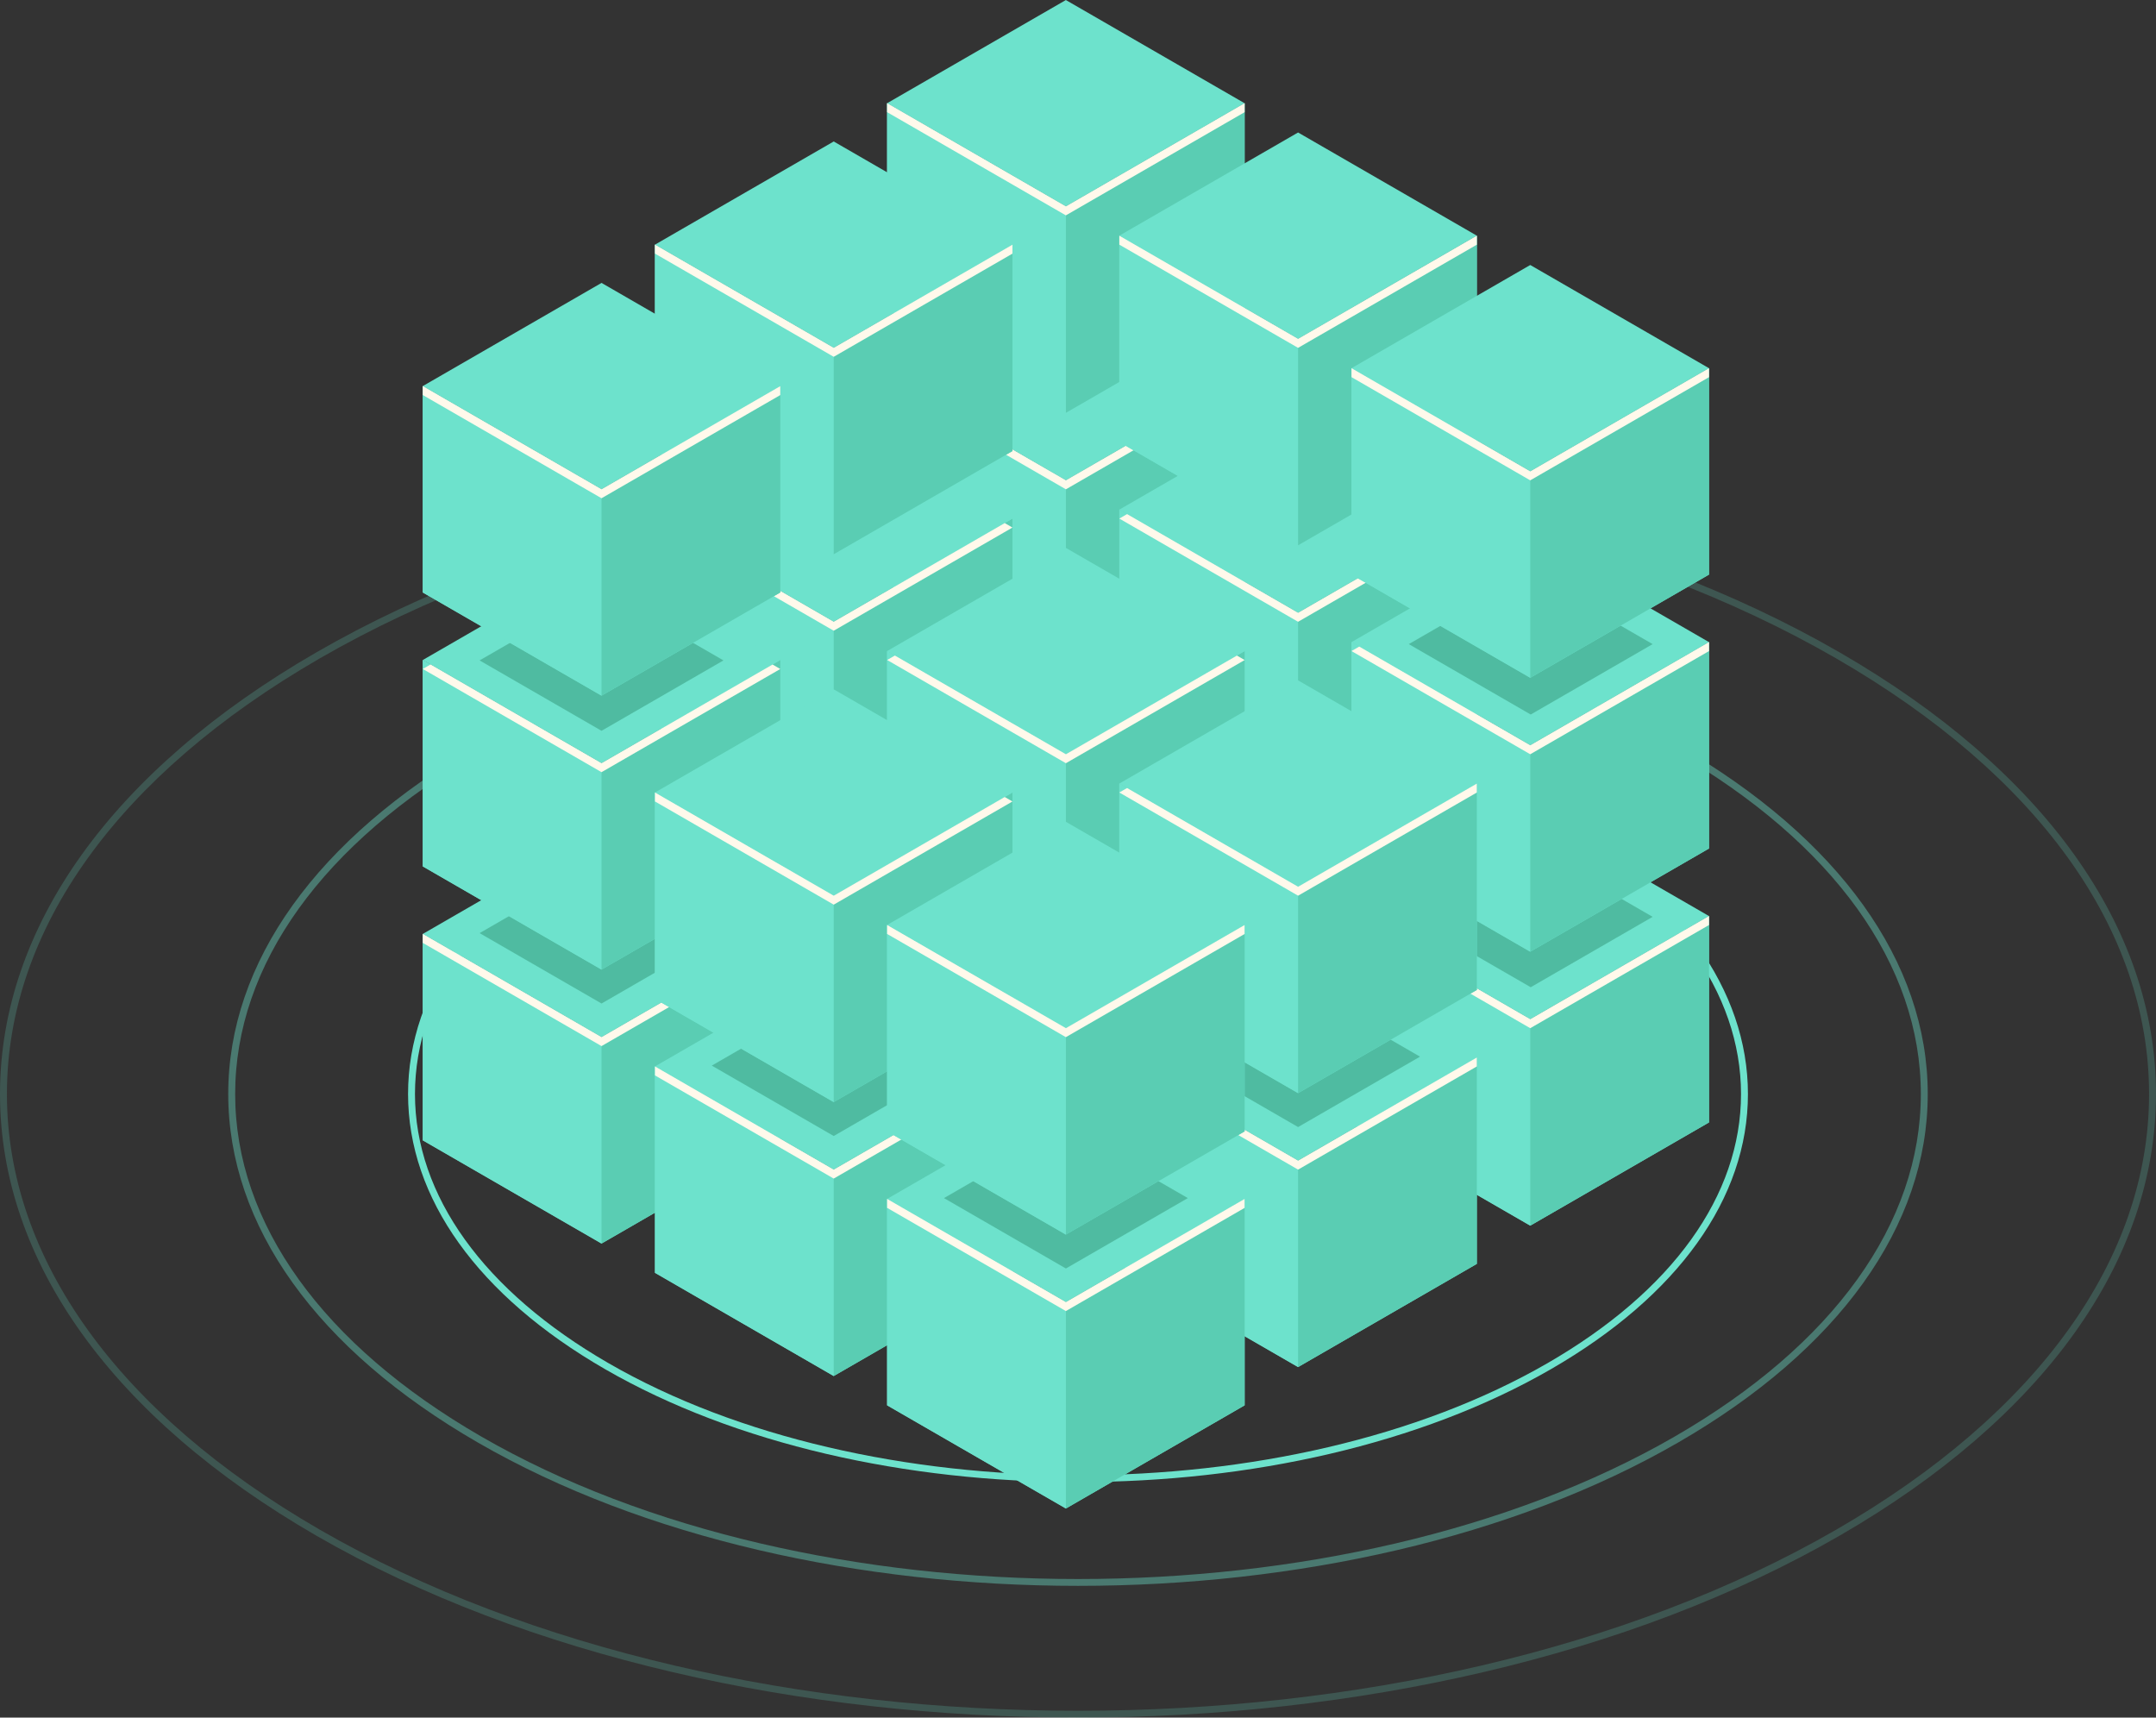 <svg xmlns="http://www.w3.org/2000/svg" width="355.258" height="283" viewBox="0 0 355.258 283">
  <rect x="0" y="0" width="355.258" height="283" fill="#333333" stroke="none"/>
  <g id="Group_581" data-name="Group 581" transform="translate(-221.823 -110.732)">
    <g id="Group_554" data-name="Group 554" transform="translate(221.823 188.254)">
      <g id="Group_553" data-name="Group 553">
        <path id="Path_726" data-name="Path 726" d="M381.086,323.562c-35.813,0-71.629-7.872-98.892-23.614-26.524-15.312-41.132-35.706-41.132-57.423s14.608-42.112,41.13-57.423c54.526-31.476,143.252-31.48,197.78,0,26.522,15.312,41.13,35.706,41.13,57.423s-14.606,42.108-41.126,57.419C452.713,315.69,416.9,323.562,381.086,323.562Zm-.01-160.946c-35.608,0-71.208,7.825-98.313,23.471-26.155,15.1-40.558,35.143-40.558,56.438s14.4,41.338,40.558,56.438c54.216,31.3,142.431,31.3,196.642,0,26.153-15.1,40.556-35.143,40.556-56.434s-14.4-41.338-40.56-56.438C452.293,170.441,416.681,162.616,381.076,162.616Z" transform="translate(-203.454 -139.788)" fill="#6de2cc" opacity="0.4"/>
        <path id="Path_727" data-name="Path 727" d="M399.455,355.868c-45.445,0-90.889-9.987-125.487-29.963-33.626-19.411-52.145-45.261-52.145-72.778s18.518-53.367,52.142-72.778c69.2-39.946,181.78-39.946,250.969,0,33.628,19.411,52.147,45.261,52.147,72.778s-18.518,53.363-52.144,72.774l-.285-.493.285.493C490.342,345.881,444.9,355.868,399.455,355.868Zm-.01-204.354c-45.235,0-90.469,9.942-124.91,29.822-33.257,19.2-51.571,44.7-51.571,71.791s18.316,52.589,51.575,71.793c68.88,39.766,180.951,39.766,249.828,0h0c33.257-19.2,51.573-44.7,51.573-71.789s-18.318-52.589-51.577-71.793C489.926,161.456,444.682,151.514,399.445,151.514Z" transform="translate(-221.823 -150.39)" fill="#6de2cc" opacity="0.2"/>
        <path id="Path_728" data-name="Path 728" d="M366.618,298.114c-28.229,0-56.454-6.2-77.947-18.611-20.928-12.079-32.451-28.176-32.451-45.327s11.523-33.247,32.449-45.327c42.976-24.812,112.9-24.812,155.879,0C465.476,200.931,477,217.032,477,234.183s-11.525,33.243-32.451,45.323C423.067,291.913,394.839,298.114,366.618,298.114Zm-.01-126.749c-28.02,0-56.037,6.156-77.368,18.471-20.558,11.871-31.88,27.617-31.88,44.34s11.324,32.469,31.882,44.342c42.665,24.628,112.079,24.626,154.74,0l.285.495-.285-.495c20.556-11.871,31.878-27.617,31.878-44.336s-11.322-32.477-31.882-44.348C422.647,177.52,394.628,171.365,366.608,171.365Z" transform="translate(-188.982 -131.439)" fill="#6de2cc"/>
      </g>
    </g>
    <g id="Group_580" data-name="Group 580" transform="translate(291.487 110.732)">
      <g id="Group_555" data-name="Group 555" transform="translate(76.517 90.267)">
        <path id="Path_729" data-name="Path 729" d="M326.058,182.614,296.6,165.609v34.009l29.454,17.005,29.454-17.005V165.609Z" transform="translate(-296.605 -148.604)" fill="#6de2cc"/>
        <path id="Path_730" data-name="Path 730" d="M326.058,216.624,296.6,199.618V165.609l29.454,17.005Z" transform="translate(-296.605 -148.604)" fill="#6de2cc"/>
        <path id="Path_731" data-name="Path 731" d="M341.126,199.618l-29.454,17.005V182.614l29.454-17.005Z" transform="translate(-282.219 -148.604)" fill="#5acdb3"/>
        <path id="Path_732" data-name="Path 732" d="M326.058,190.92,296.6,173.915l29.453-17,29.454,17.005Z" transform="translate(-296.605 -156.91)" fill="#6de2cc"/>
        <path id="Path_733" data-name="Path 733" d="M326.058,182.254l-28.176-16.268-1.277.738,29.454,17.005,29.453-17-1.277-.738Z" transform="translate(-296.605 -148.244)" fill="#fff9eb"/>
      </g>
      <g id="Group_556" data-name="Group 556" transform="translate(114.776 112.097)">
        <path id="Path_734" data-name="Path 734" d="M345.63,193.782l-29.454-17.005v34.009l29.454,17.005,29.454-17.005V176.776Z" transform="translate(-316.177 -159.772)" fill="#6de2cc"/>
        <path id="Path_735" data-name="Path 735" d="M345.63,227.791l-29.454-17.005V176.776l29.454,17.005Z" transform="translate(-316.177 -159.772)" fill="#6de2cc"/>
        <path id="Path_736" data-name="Path 736" d="M360.7,210.786l-29.454,17.005V193.782L360.7,176.776Z" transform="translate(-301.791 -159.772)" fill="#5acdb3"/>
        <path id="Path_737" data-name="Path 737" d="M345.63,202.087l-29.454-17.005,29.453-17,29.454,17.005Z" transform="translate(-316.177 -168.077)" fill="#6de2cc"/>
        <path id="Path_738" data-name="Path 738" d="M345.63,193.421l-28.176-16.268-1.277.738L345.63,194.9l29.453-17-1.277-.738Z" transform="translate(-316.177 -159.412)" fill="#fff9eb"/>
      </g>
      <g id="Group_557" data-name="Group 557" transform="translate(153.034 133.926)">
        <path id="Path_739" data-name="Path 739" d="M365.2,204.949l-29.454-17.005v34.009L365.2,238.958l29.454-17.005V187.944Z" transform="translate(-335.749 -170.939)" fill="#6de2cc"/>
        <path id="Path_740" data-name="Path 740" d="M365.2,238.958l-29.454-17.005V187.944L365.2,204.949Z" transform="translate(-335.748 -170.939)" fill="#6de2cc"/>
        <path id="Path_741" data-name="Path 741" d="M380.27,221.953l-29.454,17.005V204.949l29.454-17.005Z" transform="translate(-321.362 -170.939)" fill="#5acdb3"/>
        <path id="Path_742" data-name="Path 742" d="M365.2,213.254l-29.454-17.005,29.453-17,29.454,17.005Z" transform="translate(-335.748 -179.244)" fill="#6de2cc"/>
        <path id="Path_743" data-name="Path 743" d="M365.2,204.949l-28.176-16.268-1.277.738L365.2,206.424l29.453-17v-1.475Z" transform="translate(-335.749 -170.939)" fill="#fff9eb"/>
      </g>
      <g id="Group_558" data-name="Group 558" transform="translate(38.259 113.572)">
        <path id="Path_744" data-name="Path 744" d="M306.487,194.536l-29.454-17.005V211.54l29.454,17,29.454-17V177.531Z" transform="translate(-277.033 -160.527)" fill="#6de2cc"/>
        <path id="Path_745" data-name="Path 745" d="M306.487,228.546,277.033,211.54V177.531l29.454,17.005Z" transform="translate(-277.033 -160.527)" fill="#6de2cc"/>
        <path id="Path_746" data-name="Path 746" d="M321.554,211.54,292.1,228.546V194.536l29.454-17.005Z" transform="translate(-262.647 -160.527)" fill="#5acdb3"/>
        <path id="Path_747" data-name="Path 747" d="M306.487,202.842l-29.454-17.005,29.453-17,29.454,17.005Z" transform="translate(-277.033 -168.832)" fill="#6de2cc"/>
        <path id="Path_748" data-name="Path 748" d="M306.487,194.176,278.31,177.908l-1.278.738,29.454,17.005,29.453-17-1.277-.738Z" transform="translate(-277.033 -160.166)" fill="#fff9eb"/>
      </g>
      <g id="Group_559" data-name="Group 559" transform="translate(76.517 135.402)">
        <path id="Path_749" data-name="Path 749" d="M326.058,205.7,296.6,188.7v34.009l29.454,17,29.454-17V188.7Z" transform="translate(-296.605 -171.694)" fill="#6de2cc"/>
        <path id="Path_750" data-name="Path 750" d="M326.058,239.713,296.6,222.708V188.7L326.058,205.7Z" transform="translate(-296.605 -171.694)" fill="#6de2cc"/>
        <path id="Path_751" data-name="Path 751" d="M341.126,222.708l-29.454,17.005V205.7L341.126,188.7Z" transform="translate(-282.219 -171.694)" fill="#5acdb3"/>
        <path id="Path_752" data-name="Path 752" d="M326.058,214.009,296.6,197l29.453-17L355.511,197Z" transform="translate(-296.605 -179.999)" fill="#6de2cc"/>
        <path id="Path_753" data-name="Path 753" d="M326.058,205.343l-28.176-16.268-1.277.738,29.454,17.005,29.453-17-1.277-.737Z" transform="translate(-296.605 -171.333)" fill="#fff9eb"/>
      </g>
      <g id="Group_560" data-name="Group 560" transform="translate(114.776 157.231)">
        <path id="Path_754" data-name="Path 754" d="M345.63,216.871l-29.454-17.005v34.009l29.454,17,29.454-17V199.865Z" transform="translate(-316.177 -182.861)" fill="#6de2cc"/>
        <path id="Path_755" data-name="Path 755" d="M345.63,250.88l-29.454-17.005V199.865l29.454,17.005Z" transform="translate(-316.177 -182.861)" fill="#6de2cc"/>
        <path id="Path_756" data-name="Path 756" d="M360.7,233.875,331.244,250.88V216.871L360.7,199.865Z" transform="translate(-301.791 -182.861)" fill="#5acdb3"/>
        <path id="Path_757" data-name="Path 757" d="M345.63,225.176l-29.454-17.005,29.453-17,29.454,17.005Z" transform="translate(-316.177 -191.167)" fill="#6de2cc"/>
        <path id="Path_758" data-name="Path 758" d="M345.63,216.871,317.454,200.6l-1.277.738,29.454,17.005,29.453-17v-1.475Z" transform="translate(-316.177 -182.861)" fill="#fff9eb"/>
      </g>
      <g id="Group_561" data-name="Group 561" transform="translate(0 136.877)">
        <path id="Path_759" data-name="Path 759" d="M286.915,206.458l-29.454-17.005v34.009l29.454,17.005,29.454-17.005V189.453Z" transform="translate(-257.461 -172.448)" fill="#6de2cc"/>
        <path id="Path_760" data-name="Path 760" d="M286.915,240.467l-29.454-17.005V189.453l29.454,17.005Z" transform="translate(-257.461 -172.448)" fill="#6de2cc"/>
        <path id="Path_761" data-name="Path 761" d="M301.982,223.462l-29.454,17.005V206.458l29.454-17.005Z" transform="translate(-243.075 -172.448)" fill="#5acdb3"/>
        <path id="Path_762" data-name="Path 762" d="M286.915,214.764l-29.454-17.005,29.453-17,29.454,17.005Z" transform="translate(-257.461 -180.754)" fill="#6de2cc"/>
        <path id="Path_763" data-name="Path 763" d="M286.915,206.458l-29.454-17.006v1.475l29.454,17.005,29.453-17-1.277-.738Z" transform="translate(-257.461 -172.449)" fill="#fff9eb"/>
      </g>
      <g id="Group_562" data-name="Group 562" transform="translate(38.259 158.706)">
        <path id="Path_764" data-name="Path 764" d="M306.487,217.626,277.033,200.62V234.63l29.454,17.005L335.94,234.63V200.62Z" transform="translate(-277.033 -183.616)" fill="#6de2cc"/>
        <path id="Path_765" data-name="Path 765" d="M306.487,251.635,277.033,234.63V200.62l29.454,17.005Z" transform="translate(-277.033 -183.616)" fill="#6de2cc"/>
        <path id="Path_766" data-name="Path 766" d="M321.554,234.63,292.1,251.635V217.625l29.454-17.005Z" transform="translate(-262.647 -183.616)" fill="#5acdb3"/>
        <path id="Path_767" data-name="Path 767" d="M306.487,225.931l-29.454-17.005,29.453-17,29.454,17.005Z" transform="translate(-277.033 -191.921)" fill="#6de2cc"/>
        <path id="Path_768" data-name="Path 768" d="M306.487,217.626,277.033,200.62V202.1L306.487,219.1l29.453-17-1.277-.738Z" transform="translate(-277.033 -183.616)" fill="#fff9eb"/>
      </g>
      <g id="Group_563" data-name="Group 563" transform="translate(76.517 180.535)">
        <path id="Path_769" data-name="Path 769" d="M326.058,228.793,296.6,211.787V245.8L326.058,262.8,355.512,245.8V211.787Z" transform="translate(-296.605 -194.783)" fill="#6de2cc"/>
        <path id="Path_770" data-name="Path 770" d="M326.058,262.8,296.6,245.8V211.787l29.454,17.005Z" transform="translate(-296.605 -194.783)" fill="#6de2cc"/>
        <path id="Path_771" data-name="Path 771" d="M341.126,245.8,311.672,262.8V228.793l29.454-17.005Z" transform="translate(-282.219 -194.783)" fill="#5acdb3"/>
        <path id="Path_772" data-name="Path 772" d="M326.058,237.1,296.6,220.093l29.453-17,29.454,17.005Z" transform="translate(-296.605 -203.088)" fill="#6de2cc"/>
        <path id="Path_773" data-name="Path 773" d="M326.058,228.793,296.6,211.787v1.475l29.454,17.005,29.453-17v-1.476Z" transform="translate(-296.605 -194.783)" fill="#fff9eb"/>
      </g>
      <g id="Group_564" data-name="Group 564" transform="translate(76.517 45.134)">
        <path id="Path_774" data-name="Path 774" d="M326.058,159.525,296.6,142.52v34.009l29.454,17.005,29.454-17.005V142.52Z" transform="translate(-296.605 -125.516)" fill="#6de2cc"/>
        <path id="Path_775" data-name="Path 775" d="M326.058,193.535,296.6,176.53V142.52l29.454,17.005Z" transform="translate(-296.605 -125.515)" fill="#6de2cc"/>
        <path id="Path_776" data-name="Path 776" d="M341.126,176.53l-29.454,17.005V159.525l29.454-17.005Z" transform="translate(-282.219 -125.515)" fill="#5acdb3"/>
        <path id="Path_777" data-name="Path 777" d="M326.058,167.831,296.6,150.826l29.453-17,29.454,17.005Z" transform="translate(-296.605 -133.821)" fill="#6de2cc"/>
        <path id="Path_778" data-name="Path 778" d="M326.058,159.165,297.882,142.9l-1.277.738,29.454,17.005,29.453-17-1.277-.738Z" transform="translate(-296.605 -125.155)" fill="#fff9eb"/>
      </g>
      <g id="Group_565" data-name="Group 565" transform="translate(9.362 139.464)">
        <path id="Path_779" data-name="Path 779" d="M321.486,228.985l-20.092-11.6,20.092-11.6,20.092,11.6Z" transform="translate(-224.877 -159.443)" fill="#43ac8f" opacity="0.7"/>
        <path id="Path_780" data-name="Path 780" d="M301.914,217.818l-20.092-11.6,20.092-11.6,20.092,11.6Z" transform="translate(-243.563 -170.105)" fill="#43ac8f" opacity="0.7"/>
        <path id="Path_781" data-name="Path 781" d="M341.058,217.063l-20.092-11.6,20.092-11.6,20.092,11.6Z" transform="translate(-206.19 -170.826)" fill="#43ac8f" opacity="0.7"/>
        <path id="Path_782" data-name="Path 782" d="M360.667,205.278l-20.092-11.6,20.092-11.6,20.092,11.6Z" transform="translate(-187.468 -182.078)" fill="#43ac8f" opacity="0.7"/>
        <path id="Path_783" data-name="Path 783" d="M282.342,206.65l-20.092-11.6,20.092-11.6,20.092,11.6Z" transform="translate(-262.25 -180.767)" fill="#43ac8f" opacity="0.7"/>
      </g>
      <g id="Group_566" data-name="Group 566" transform="translate(114.776 66.963)">
        <path id="Path_784" data-name="Path 784" d="M345.63,170.693l-29.454-17.005V187.7L345.63,204.7,375.084,187.7V153.687Z" transform="translate(-316.177 -136.683)" fill="#6de2cc"/>
        <path id="Path_785" data-name="Path 785" d="M345.63,204.7,316.177,187.7V153.687l29.454,17.005Z" transform="translate(-316.177 -136.683)" fill="#6de2cc"/>
        <path id="Path_786" data-name="Path 786" d="M360.7,187.7,331.244,204.7V170.693L360.7,153.687Z" transform="translate(-301.791 -136.683)" fill="#5acdb3"/>
        <path id="Path_787" data-name="Path 787" d="M345.63,179l-29.454-17.005,29.453-17,29.454,17.005Z" transform="translate(-316.177 -144.988)" fill="#6de2cc"/>
        <path id="Path_788" data-name="Path 788" d="M345.63,170.332l-28.176-16.268-1.277.738,29.454,17.005,29.453-17-1.277-.738Z" transform="translate(-316.177 -136.322)" fill="#fff9eb"/>
      </g>
      <g id="Group_567" data-name="Group 567" transform="translate(153.034 88.792)">
        <path id="Path_789" data-name="Path 789" d="M365.2,181.86l-29.454-17.005v34.009L365.2,215.869l29.454-17.005V164.855Z" transform="translate(-335.749 -147.85)" fill="#6de2cc"/>
        <path id="Path_790" data-name="Path 790" d="M365.2,215.869l-29.454-17.005V164.855L365.2,181.86Z" transform="translate(-335.748 -147.85)" fill="#6de2cc"/>
        <path id="Path_791" data-name="Path 791" d="M380.27,198.864l-29.454,17.005V181.86l29.454-17.005Z" transform="translate(-321.362 -147.85)" fill="#5acdb3"/>
        <path id="Path_792" data-name="Path 792" d="M365.2,190.165,335.749,173.16l29.453-17,29.454,17.005Z" transform="translate(-335.748 -156.155)" fill="#6de2cc"/>
        <path id="Path_793" data-name="Path 793" d="M365.2,181.86l-28.176-16.268-1.277.738L365.2,183.335l29.453-17v-1.475Z" transform="translate(-335.749 -147.85)" fill="#fff9eb"/>
      </g>
      <g id="Group_568" data-name="Group 568" transform="translate(38.259 68.438)">
        <path id="Path_794" data-name="Path 794" d="M306.487,171.447l-29.454-17.005v34.009l29.454,17,29.454-17V154.442Z" transform="translate(-277.033 -137.438)" fill="#6de2cc"/>
        <path id="Path_795" data-name="Path 795" d="M306.487,205.457l-29.454-17.005V154.442l29.454,17.005Z" transform="translate(-277.033 -137.438)" fill="#6de2cc"/>
        <path id="Path_796" data-name="Path 796" d="M321.554,188.451,292.1,205.457V171.447l29.454-17.005Z" transform="translate(-262.647 -137.438)" fill="#5acdb3"/>
        <path id="Path_797" data-name="Path 797" d="M306.487,179.753l-29.454-17.005,29.453-17,29.454,17.005Z" transform="translate(-277.033 -145.743)" fill="#6de2cc"/>
        <path id="Path_798" data-name="Path 798" d="M306.487,171.087,278.31,154.819l-1.278.737,29.454,17.005,29.453-17-1.277-.738Z" transform="translate(-277.033 -137.077)" fill="#fff9eb"/>
      </g>
      <g id="Group_569" data-name="Group 569" transform="translate(76.517 90.268)">
        <path id="Path_799" data-name="Path 799" d="M326.058,182.615,296.6,165.609v34.009l29.454,17,29.454-17V165.609Z" transform="translate(-296.605 -148.605)" fill="#6de2cc"/>
        <path id="Path_800" data-name="Path 800" d="M326.058,216.624,296.6,199.619V165.609l29.454,17.005Z" transform="translate(-296.605 -148.605)" fill="#6de2cc"/>
        <path id="Path_801" data-name="Path 801" d="M341.126,199.619l-29.454,17.005V182.614l29.454-17.005Z" transform="translate(-282.219 -148.605)" fill="#5acdb3"/>
        <path id="Path_802" data-name="Path 802" d="M326.058,190.92,296.6,173.915l29.453-17,29.454,17.005Z" transform="translate(-296.605 -156.91)" fill="#6de2cc"/>
        <path id="Path_803" data-name="Path 803" d="M326.058,182.254l-28.176-16.268-1.277.737,29.454,17.005,29.453-17-1.277-.738Z" transform="translate(-296.605 -148.244)" fill="#fff9eb"/>
      </g>
      <g id="Group_570" data-name="Group 570" transform="translate(114.776 112.097)">
        <path id="Path_804" data-name="Path 804" d="M345.63,193.782l-29.454-17.005v34.009l29.454,17,29.454-17V176.776Z" transform="translate(-316.177 -159.772)" fill="#6de2cc"/>
        <path id="Path_805" data-name="Path 805" d="M345.63,227.791l-29.454-17.005V176.776l29.454,17.005Z" transform="translate(-316.177 -159.772)" fill="#6de2cc"/>
        <path id="Path_806" data-name="Path 806" d="M360.7,210.786l-29.454,17.005V193.782L360.7,176.776Z" transform="translate(-301.791 -159.772)" fill="#5acdb3"/>
        <path id="Path_807" data-name="Path 807" d="M345.63,202.087l-29.454-17.005,29.453-17,29.454,17.005Z" transform="translate(-316.177 -168.077)" fill="#6de2cc"/>
        <path id="Path_808" data-name="Path 808" d="M345.63,193.782l-28.176-16.268-1.277.737,29.454,17.005,29.453-17v-1.475Z" transform="translate(-316.177 -159.772)" fill="#fff9eb"/>
      </g>
      <g id="Group_571" data-name="Group 571" transform="translate(0 91.743)">
        <path id="Path_809" data-name="Path 809" d="M286.915,183.369l-29.454-17.005v34.009l29.454,17,29.454-17V166.364Z" transform="translate(-257.461 -149.359)" fill="#6de2cc"/>
        <path id="Path_810" data-name="Path 810" d="M286.915,217.378l-29.454-17.005V166.364l29.454,17.005Z" transform="translate(-257.461 -149.359)" fill="#6de2cc"/>
        <path id="Path_811" data-name="Path 811" d="M301.982,200.373l-29.454,17.005V183.369l29.454-17.005Z" transform="translate(-243.075 -149.359)" fill="#5acdb3"/>
        <path id="Path_812" data-name="Path 812" d="M286.915,191.675,257.461,174.67l29.453-17,29.454,17.005Z" transform="translate(-257.461 -157.665)" fill="#6de2cc"/>
        <path id="Path_813" data-name="Path 813" d="M286.915,183.009l-28.176-16.268-1.277.738,29.454,17.005,29.453-17-1.277-.737Z" transform="translate(-257.461 -148.999)" fill="#fff9eb"/>
      </g>
      <g id="Group_572" data-name="Group 572" transform="translate(38.259 113.572)">
        <path id="Path_814" data-name="Path 814" d="M306.487,194.537l-29.454-17.005v34.009l29.454,17,29.454-17V177.531Z" transform="translate(-277.033 -160.527)" fill="#6de2cc"/>
        <path id="Path_815" data-name="Path 815" d="M306.487,228.546l-29.454-17.005V177.531l29.454,17.005Z" transform="translate(-277.033 -160.527)" fill="#6de2cc"/>
        <path id="Path_816" data-name="Path 816" d="M321.554,211.541,292.1,228.546V194.536l29.454-17.005Z" transform="translate(-262.647 -160.527)" fill="#5acdb3"/>
        <path id="Path_817" data-name="Path 817" d="M306.487,202.842l-29.454-17.005,29.453-17,29.454,17.005Z" transform="translate(-277.033 -168.832)" fill="#6de2cc"/>
        <path id="Path_818" data-name="Path 818" d="M306.487,194.537l-29.454-17.006v1.475l29.454,17.005,29.453-17-1.277-.738Z" transform="translate(-277.033 -160.527)" fill="#fff9eb"/>
      </g>
      <g id="Group_573" data-name="Group 573" transform="translate(76.517 135.402)">
        <path id="Path_819" data-name="Path 819" d="M326.058,205.7,296.6,188.7v34.009l29.454,17,29.454-17V188.7Z" transform="translate(-296.605 -171.694)" fill="#6de2cc"/>
        <path id="Path_820" data-name="Path 820" d="M326.058,239.713,296.6,222.708V188.7L326.058,205.7Z" transform="translate(-296.605 -171.694)" fill="#6de2cc"/>
        <path id="Path_821" data-name="Path 821" d="M341.126,222.708l-29.454,17.005V205.7L341.126,188.7Z" transform="translate(-282.219 -171.694)" fill="#5acdb3"/>
        <path id="Path_822" data-name="Path 822" d="M326.058,214.009,296.6,197l29.453-17L355.511,197Z" transform="translate(-296.605 -179.999)" fill="#6de2cc"/>
        <path id="Path_823" data-name="Path 823" d="M326.058,205.7,296.6,188.7v1.475l29.454,17.005,29.453-17V188.7Z" transform="translate(-296.605 -171.694)" fill="#fff9eb"/>
      </g>
      <g id="Group_574" data-name="Group 574" transform="translate(9.362 94.53)">
        <path id="Path_824" data-name="Path 824" d="M360.667,182.291l-20.092-11.6,20.092-11.6,20.092,11.6Z" transform="translate(-187.468 -159.091)" fill="#43ac8f" opacity="0.7"/>
        <path id="Path_825" data-name="Path 825" d="M282.342,183.664l-20.092-11.6,20.092-11.6,20.092,11.6Z" transform="translate(-262.25 -157.78)" fill="#43ac8f" opacity="0.7"/>
      </g>
      <g id="Group_575" data-name="Group 575" transform="translate(76.517)">
        <path id="Path_826" data-name="Path 826" d="M326.058,136.436,296.6,119.431V153.44l29.454,17.005,29.454-17.005V119.431Z" transform="translate(-296.605 -102.427)" fill="#6de2cc"/>
        <path id="Path_827" data-name="Path 827" d="M326.058,170.445,296.6,153.44V119.431l29.454,17.005Z" transform="translate(-296.605 -102.426)" fill="#6de2cc"/>
        <path id="Path_828" data-name="Path 828" d="M341.126,153.44l-29.454,17.005V136.436l29.454-17.005Z" transform="translate(-282.219 -102.426)" fill="#5acdb3"/>
        <path id="Path_829" data-name="Path 829" d="M326.058,144.742,296.6,127.737l29.453-17,29.454,17.005Z" transform="translate(-296.605 -110.732)" fill="#6de2cc"/>
        <path id="Path_830" data-name="Path 830" d="M326.058,136.436,296.6,119.431v1.475l29.454,17.005,29.453-17v-1.476Z" transform="translate(-296.605 -102.427)" fill="#fff9eb"/>
      </g>
      <g id="Group_576" data-name="Group 576" transform="translate(114.776 21.829)">
        <path id="Path_831" data-name="Path 831" d="M345.63,147.6,316.177,130.6v34.009l29.454,17.005,29.454-17.005V130.6Z" transform="translate(-316.177 -113.594)" fill="#6de2cc"/>
        <path id="Path_832" data-name="Path 832" d="M345.63,181.613l-29.454-17.005V130.6L345.63,147.6Z" transform="translate(-316.177 -113.594)" fill="#6de2cc"/>
        <path id="Path_833" data-name="Path 833" d="M360.7,164.608l-29.454,17.005V147.6L360.7,130.6Z" transform="translate(-301.791 -113.594)" fill="#5acdb3"/>
        <path id="Path_834" data-name="Path 834" d="M345.63,155.909,316.177,138.9l29.453-17L375.083,138.9Z" transform="translate(-316.177 -121.899)" fill="#6de2cc"/>
        <path id="Path_835" data-name="Path 835" d="M345.63,147.6,316.177,130.6v1.475l29.454,17.005,29.453-17V130.6Z" transform="translate(-316.177 -113.594)" fill="#fff9eb"/>
      </g>
      <g id="Group_577" data-name="Group 577" transform="translate(153.034 43.659)">
        <path id="Path_836" data-name="Path 836" d="M365.2,158.771l-29.454-17.005v34.009L365.2,192.78l29.454-17.005V141.765Z" transform="translate(-335.749 -124.761)" fill="#6de2cc"/>
        <path id="Path_837" data-name="Path 837" d="M365.2,192.78l-29.454-17.005V141.766L365.2,158.771Z" transform="translate(-335.748 -124.761)" fill="#6de2cc"/>
        <path id="Path_838" data-name="Path 838" d="M380.27,175.775,350.816,192.78V158.771l29.454-17.005Z" transform="translate(-321.362 -124.761)" fill="#5acdb3"/>
        <path id="Path_839" data-name="Path 839" d="M365.2,167.076l-29.454-17.005,29.453-17,29.454,17.005Z" transform="translate(-335.748 -133.066)" fill="#6de2cc"/>
        <path id="Path_840" data-name="Path 840" d="M365.2,158.771l-29.454-17.006v1.475L365.2,160.246l29.453-17v-1.476Z" transform="translate(-335.749 -124.761)" fill="#fff9eb"/>
      </g>
      <g id="Group_578" data-name="Group 578" transform="translate(38.259 23.305)">
        <path id="Path_841" data-name="Path 841" d="M306.487,148.358l-29.454-17.005v34.009l29.454,17,29.454-17V131.353Z" transform="translate(-277.033 -114.349)" fill="#6de2cc"/>
        <path id="Path_842" data-name="Path 842" d="M306.487,182.368l-29.454-17.005V131.353l29.454,17.005Z" transform="translate(-277.033 -114.349)" fill="#6de2cc"/>
        <path id="Path_843" data-name="Path 843" d="M321.554,165.362,292.1,182.368V148.358l29.454-17.005Z" transform="translate(-262.647 -114.349)" fill="#5acdb3"/>
        <path id="Path_844" data-name="Path 844" d="M306.487,156.664l-29.454-17.005,29.453-17,29.454,17.005Z" transform="translate(-277.033 -122.654)" fill="#6de2cc"/>
        <path id="Path_845" data-name="Path 845" d="M306.487,148.358l-29.454-17.005v1.475l29.454,17.005,29.453-17v-1.475Z" transform="translate(-277.033 -114.349)" fill="#fff9eb"/>
      </g>
      <g id="Group_579" data-name="Group 579" transform="translate(0 46.609)">
        <path id="Path_846" data-name="Path 846" d="M286.915,160.28l-29.454-17.005v34.009l29.454,17,29.454-17V143.275Z" transform="translate(-257.461 -126.27)" fill="#6de2cc"/>
        <path id="Path_847" data-name="Path 847" d="M286.915,194.289l-29.454-17.005V143.275l29.454,17.005Z" transform="translate(-257.461 -126.27)" fill="#6de2cc"/>
        <path id="Path_848" data-name="Path 848" d="M301.982,177.284l-29.454,17.005V160.28l29.454-17.005Z" transform="translate(-243.075 -126.27)" fill="#5acdb3"/>
        <path id="Path_849" data-name="Path 849" d="M286.915,168.586l-29.454-17.005,29.453-17,29.454,17.005Z" transform="translate(-257.461 -134.576)" fill="#6de2cc"/>
        <path id="Path_850" data-name="Path 850" d="M286.915,160.28l-29.454-17.005v1.475l29.454,17.005,29.453-17v-1.475Z" transform="translate(-257.461 -126.27)" fill="#fff9eb"/>
      </g>
    </g>
  </g>
</svg>
